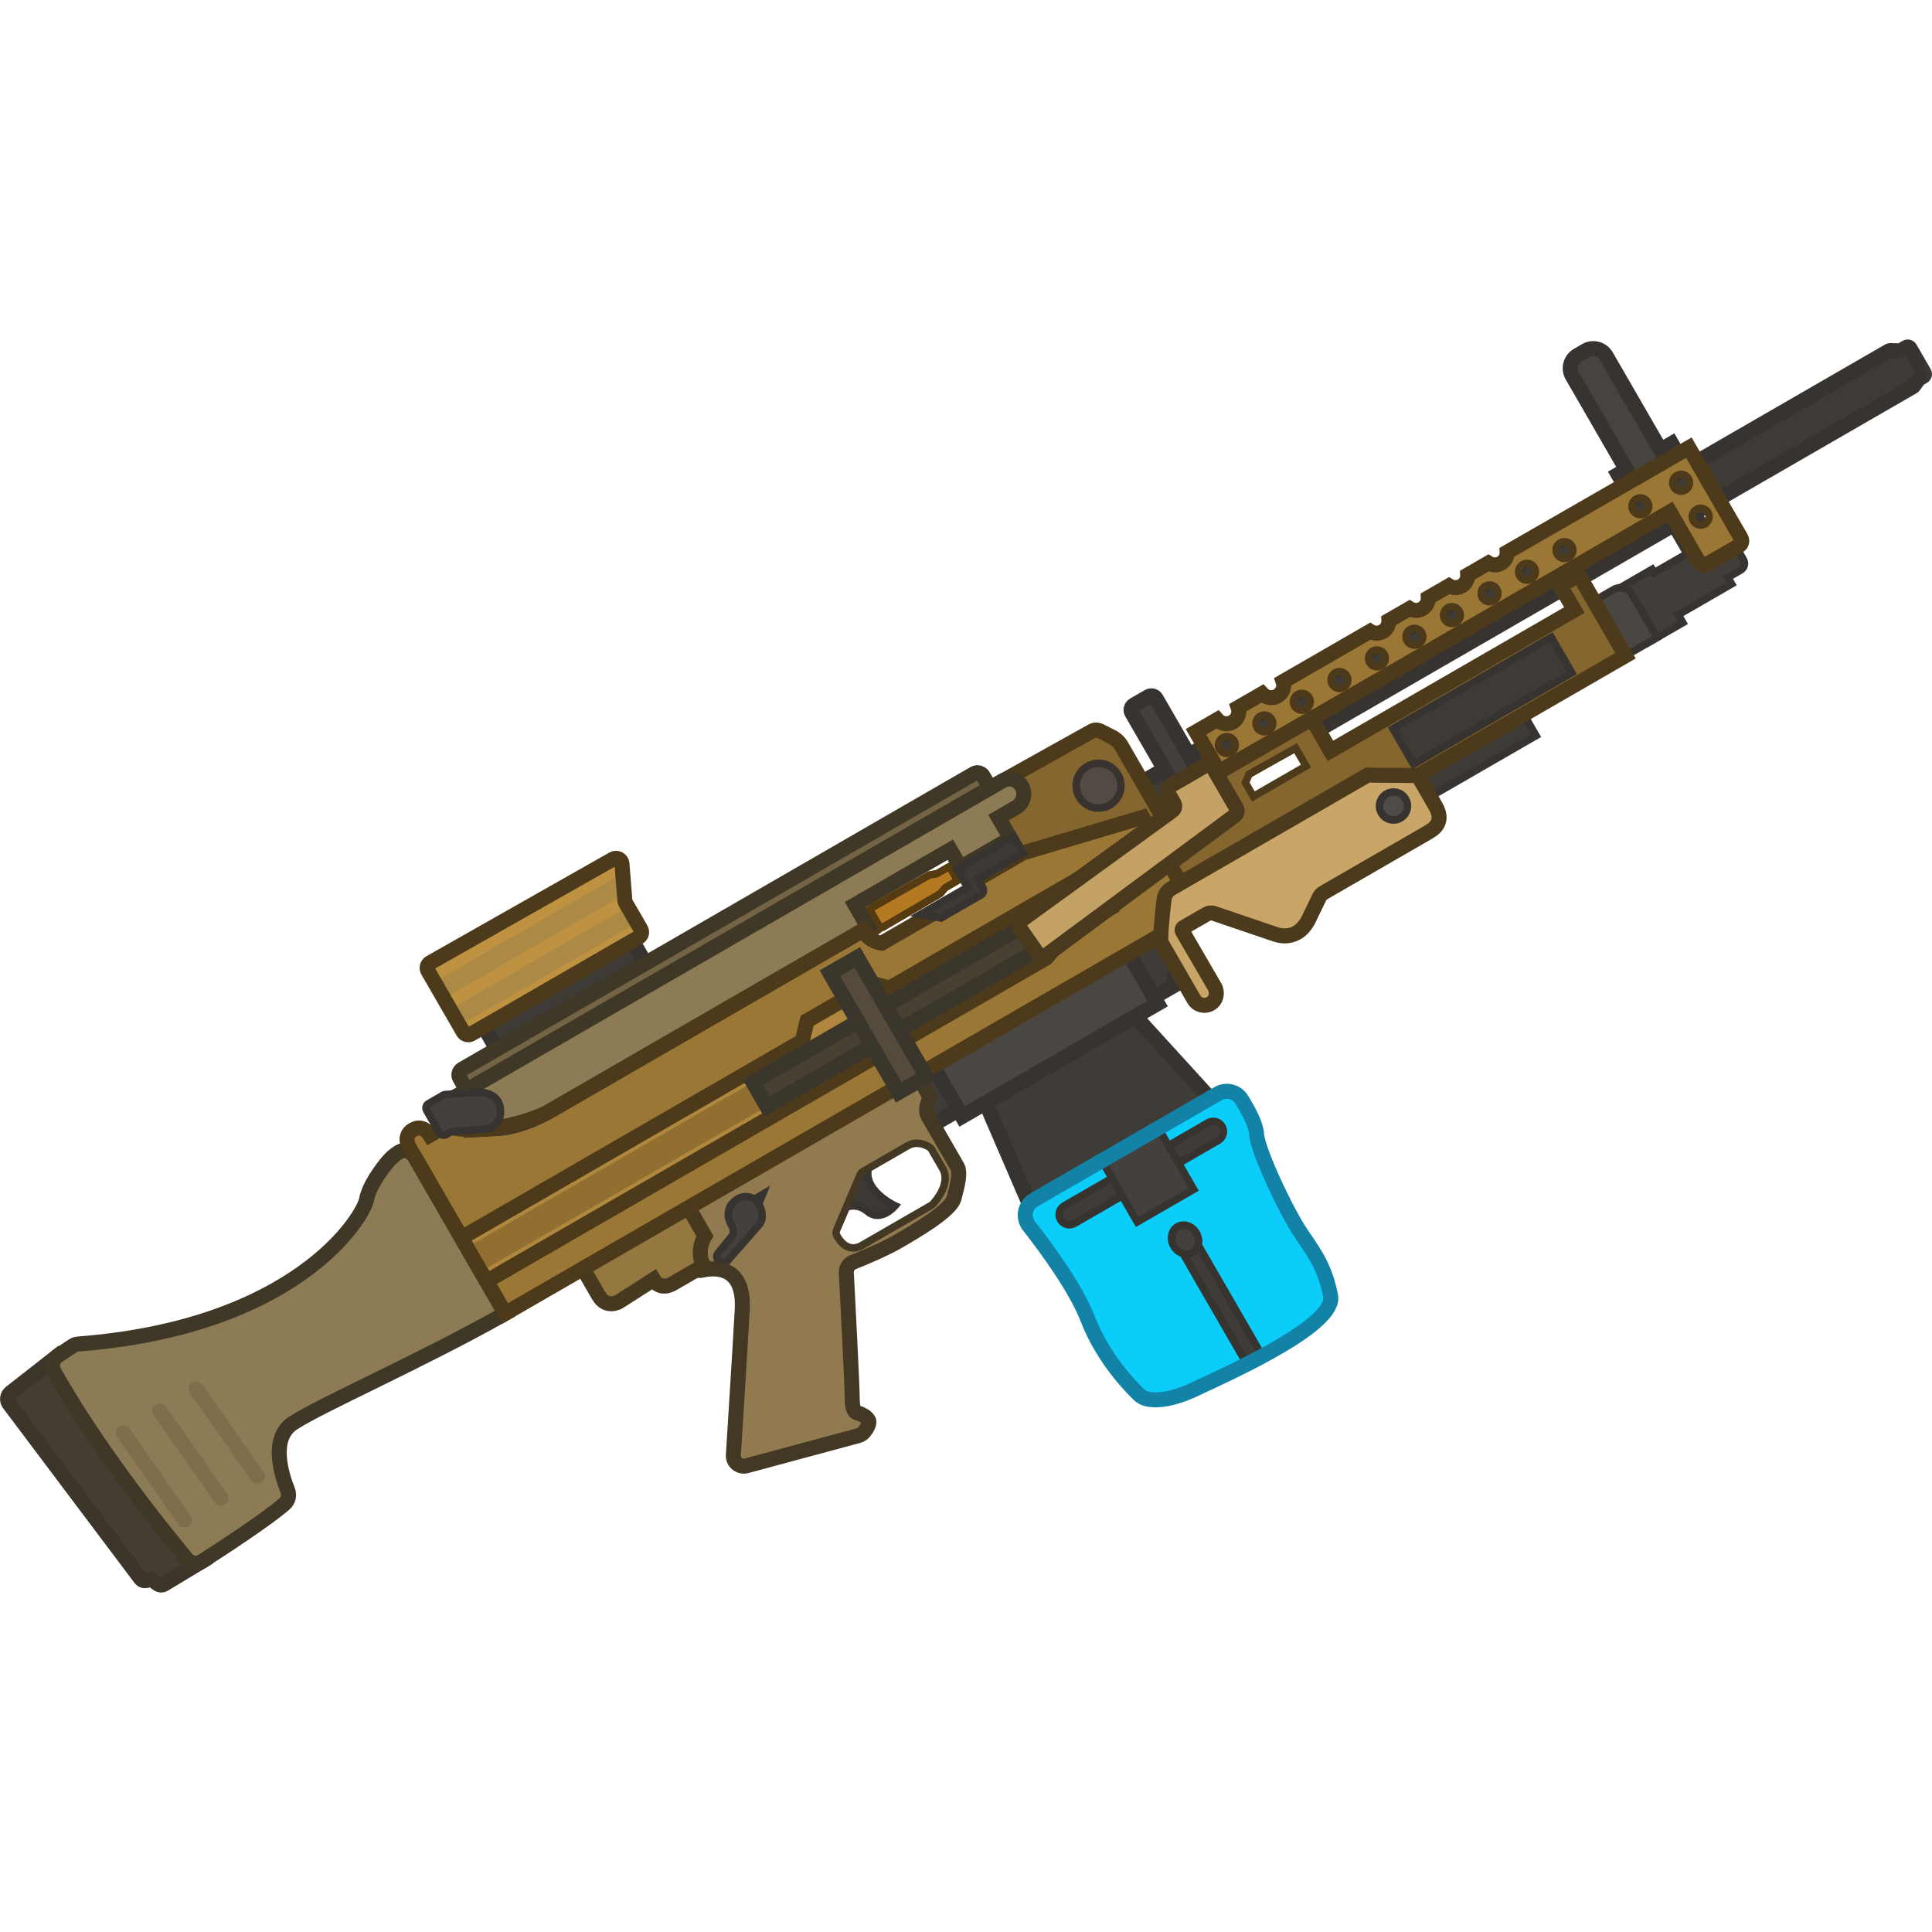 <svg width="110" height="110" viewBox="0 0 110 110" fill="none" xmlns="http://www.w3.org/2000/svg">
<g clip-path="url(#clip0_184_367)">
<mask id="mask0_184_367" style="mask-type:luminance" maskUnits="userSpaceOnUse" x="-2" y="3" width="113" height="113">
<path d="M110.935 3.106H-1.239V115.281H110.935V3.106Z" fill="white"/>
</mask>
<g mask="url(#mask0_184_367)">
<path d="M89.828 20.229C89.42 20.465 89.28 20.987 89.516 21.395L92.602 26.74L92.131 27.012L92.712 28.019L95.756 26.261L95.175 25.255L94.541 25.621L91.455 20.276C91.219 19.867 90.697 19.727 90.289 19.963L89.828 20.229Z" fill="#47433E" stroke="#363330" stroke-width="0.854"/>
<path d="M58.624 68.586L56.081 62.696L64.57 57.794L69.256 62.937L58.624 68.586Z" fill="#3F3B37" stroke="#363330" stroke-width="0.854" stroke-miterlimit="3.994"/>
<path d="M50.992 61.89L52.452 64.419L66.864 56.099L66.936 54.12L66.314 53.044L50.992 61.89Z" fill="#3F3B37" stroke="#363330" stroke-width="0.854" stroke-miterlimit="3.994"/>
<path d="M63.933 53.721L52.804 60.145L54.78 63.567L65.908 57.142L63.933 53.721Z" fill="#4A4641" stroke="#363330" stroke-width="0.854"/>
<path d="M47.902 68.876C47.902 68.876 48.616 68.328 49.392 68.972C50.159 69.62 50.962 68.654 50.962 68.654C50.962 68.654 48.574 67.555 49.713 65.917C50.852 64.278 47.151 67.298 47.151 67.298L47.902 68.876Z" fill="#3C3835" stroke="#363330" stroke-width="0.427" stroke-miterlimit="3.994"/>
<path d="M51.636 61.434L37.978 69.32C37.877 69.378 37.847 69.518 37.915 69.614L39.317 72.041C39.444 72.262 39.708 72.38 39.957 72.322C40.75 72.146 42.402 72.075 42.258 74.587C42.105 77.36 41.83 81.578 41.755 82.848C41.74 83.077 41.853 83.294 42.064 83.405C42.206 83.482 42.365 83.501 42.509 83.454L48.886 81.735C49.013 81.698 49.118 81.626 49.198 81.53C49.348 81.345 49.548 81.034 49.442 80.85C49.32 80.638 49.047 80.526 48.92 80.476C48.886 80.46 48.848 80.457 48.819 80.449C48.737 80.435 48.522 80.339 48.524 79.663C48.523 78.94 48.267 73.95 48.186 72.451C48.176 72.2 48.324 71.967 48.56 71.867C49.178 71.621 50.362 71.122 51.088 70.702C52.1 70.118 54.123 68.95 54.318 68.225C54.512 67.499 54.706 66.774 54.494 66.406L52.837 63.536C52.784 63.444 52.759 63.337 52.757 63.227C52.763 63.089 52.775 62.898 52.843 62.761C52.928 62.589 52.911 62.39 52.816 62.225L52.47 61.627C52.283 61.367 51.921 61.27 51.636 61.434ZM53.674 66.536C54.141 67.345 53.325 68.332 53.119 68.549C53.088 68.579 53.065 68.604 53.029 68.625L49.083 70.903C48.31 71.349 47.833 70.693 47.651 70.356C47.593 70.255 47.59 70.122 47.641 70.019L48.979 66.88C49.008 66.802 49.071 66.741 49.145 66.698L51.692 65.228C52.189 64.941 52.708 65.181 52.901 65.303C52.955 65.333 53.01 65.386 53.042 65.442L53.674 66.536Z" fill="#917A4F"/>
<path d="M40.885 71.345C40.593 71.692 41.177 72.087 41.442 71.763L43.221 69.731C43.497 69.426 43.404 68.878 43.197 68.541L43.417 68.004L42.947 68.276C42.63 68.068 42.112 68.036 41.692 68.517C41.42 68.827 41.378 69.329 41.651 69.761C41.774 69.956 41.805 70.214 41.66 70.392L40.885 71.345Z" fill="#44403C" stroke="#363330" stroke-width="0.427"/>
<path d="M37.978 69.32L51.636 61.434C51.921 61.27 52.283 61.367 52.47 61.627L52.816 62.225C52.911 62.39 52.928 62.589 52.843 62.761C52.775 62.898 52.763 63.089 52.757 63.227C52.759 63.337 52.784 63.444 52.837 63.536L54.494 66.406C54.706 66.774 54.512 67.499 54.318 68.225C54.123 68.95 52.1 70.118 51.088 70.702C50.362 71.122 49.178 71.621 48.56 71.867C48.324 71.967 48.176 72.2 48.186 72.451C48.267 73.95 48.523 78.94 48.524 79.663C48.522 80.339 48.737 80.435 48.819 80.449C48.848 80.457 48.886 80.46 48.92 80.476C49.047 80.526 49.32 80.638 49.442 80.85C49.548 81.034 49.348 81.345 49.198 81.53C49.118 81.626 49.013 81.698 48.886 81.735L42.509 83.454C42.365 83.501 42.206 83.482 42.064 83.405C41.853 83.294 41.74 83.077 41.755 82.848C41.83 81.578 42.105 77.36 42.258 74.587C42.402 72.075 40.75 72.146 39.957 72.322C39.708 72.38 39.444 72.262 39.317 72.041L37.915 69.614C37.847 69.518 37.877 69.378 37.978 69.32Z" stroke="#423824" stroke-width="0.854" stroke-miterlimit="3.994" stroke-linecap="round"/>
<path d="M53.118 68.548C53.324 68.332 54.14 67.345 53.673 66.536L53.041 65.441C53.009 65.386 52.953 65.332 52.899 65.302C52.706 65.181 52.188 64.941 51.691 65.227L49.144 66.698C49.07 66.741 49.007 66.802 48.978 66.879L47.64 70.019C47.589 70.122 47.592 70.255 47.65 70.356C47.832 70.693 48.309 71.349 49.082 70.903L53.027 68.625C53.064 68.604 53.087 68.579 53.118 68.548Z" stroke="#423824" stroke-width="0.427" stroke-miterlimit="3.994" stroke-linecap="round"/>
<path d="M33.132 72.118L39.138 68.65L40.131 70.37C40.131 70.37 39.588 71.235 40.066 72.063L38.254 73.109C38.254 73.109 37.583 73.497 37.211 72.853L35.241 74.113C35.241 74.113 34.534 74.546 34.077 73.755C33.621 72.964 33.132 72.118 33.132 72.118Z" fill="#957840" stroke="#47391F" stroke-width="0.854" stroke-miterlimit="3.994" stroke-linecap="round"/>
<path d="M86.757 40.678L80.731 44.158L81.427 45.363L87.453 41.884L86.757 40.678Z" fill="#3E3B37" stroke="#363330" stroke-width="0.427" stroke-miterlimit="3.994"/>
<path d="M96.476 28.865L94.999 29.718L96.735 32.723L98.211 31.871L96.476 28.865Z" fill="#393632" stroke="#363330" stroke-width="0.427"/>
<path d="M3.24 77.23L0.591 79.305C0.41 79.459 0.374 79.737 0.518 79.923L8.001 89.871C8.098 90.001 8.277 90.037 8.417 89.956L8.498 89.909C8.534 89.889 8.579 89.891 8.613 89.915L8.988 90.184C9.092 90.259 9.23 90.265 9.34 90.199L11.51 88.891L3.24 77.23Z" fill="#453D31" stroke="#3C352A" stroke-width="0.854" stroke-miterlimit="3.994"/>
<path d="M109.227 21.599L108.955 21.977C108.942 21.996 108.923 22.007 108.905 22.018L65.808 46.9C65.735 46.942 65.648 46.919 65.61 46.855L64.527 44.978C64.49 44.914 64.513 44.827 64.587 44.785L107.546 19.982C107.573 19.966 107.598 19.965 107.621 19.963L108.154 19.974C108.178 19.973 108.212 19.966 108.23 19.955L108.542 19.775C108.615 19.732 108.703 19.756 108.74 19.82L109.558 21.236C109.595 21.301 109.572 21.388 109.499 21.43L109.268 21.563C109.259 21.568 109.24 21.579 109.227 21.599Z" fill="#3E3B37" stroke="#363330" stroke-width="0.854" stroke-miterlimit="3.994"/>
<path d="M94.063 32.415L92.131 33.53L93.884 36.565L95.815 35.45L95.555 35L98.59 33.247L98.378 32.88L99.104 32.46C99.316 32.338 99.386 32.077 99.264 31.865L98.69 30.872C98.568 30.66 98.307 30.59 98.096 30.713L97.369 31.132L97.21 30.856L94.175 32.608L94.063 32.415Z" fill="#413E39" stroke="#363330" stroke-width="0.427" stroke-miterlimit="3.994"/>
<path d="M94.343 36.299L92.32 37.467L90.52 34.35L91.881 33.565C92.24 33.358 92.713 33.477 92.926 33.844L94.343 36.299Z" fill="#4A4641" stroke="#363330" stroke-width="0.427" stroke-miterlimit="3.994"/>
<path fill-rule="evenodd" clip-rule="evenodd" d="M85.461 32.07C85.691 31.937 85.819 31.692 85.808 31.44L96.156 25.49L99.126 30.634C99.215 30.788 99.162 30.983 99.009 31.072L97.173 32.132C97.019 32.221 96.824 32.168 96.735 32.015L95.077 29.143L69.417 43.957L68.095 41.667L69.3 40.971C69.514 41.215 69.885 41.284 70.179 41.114C70.473 40.944 70.6 40.589 70.496 40.281L71.857 39.495C72.08 39.734 72.436 39.798 72.731 39.629C73.025 39.459 73.156 39.113 73.052 38.805L78.009 35.943C78.222 36.078 78.499 36.09 78.729 35.957C78.959 35.824 79.087 35.579 79.076 35.327L80.254 34.647C80.466 34.782 80.743 34.794 80.973 34.661C81.203 34.529 81.331 34.283 81.32 34.032L82.498 33.352C82.71 33.486 82.987 33.498 83.217 33.366C83.447 33.233 83.575 32.987 83.564 32.736L84.742 32.056C84.954 32.191 85.231 32.203 85.461 32.07ZM70.267 42.18C70.399 42.409 70.321 42.701 70.093 42.833C69.864 42.965 69.572 42.887 69.44 42.658C69.308 42.429 69.386 42.137 69.615 42.005C69.843 41.873 70.135 41.952 70.267 42.18ZM87.18 32.967C87.409 32.835 87.487 32.543 87.356 32.314C87.224 32.086 86.931 32.008 86.703 32.139C86.474 32.271 86.396 32.564 86.528 32.792C86.66 33.021 86.952 33.099 87.18 32.967ZM85.222 33.546C85.354 33.775 85.275 34.067 85.047 34.199C84.818 34.331 84.526 34.253 84.394 34.024C84.262 33.796 84.341 33.503 84.569 33.371C84.797 33.239 85.09 33.318 85.222 33.546ZM82.904 35.436C83.133 35.304 83.211 35.012 83.079 34.783C82.947 34.555 82.655 34.477 82.426 34.608C82.198 34.74 82.119 35.033 82.251 35.261C82.383 35.49 82.675 35.568 82.904 35.436ZM80.945 36.015C81.077 36.244 80.999 36.536 80.77 36.668C80.542 36.8 80.249 36.722 80.117 36.493C79.986 36.265 80.064 35.972 80.292 35.84C80.521 35.709 80.813 35.787 80.945 36.015ZM78.637 37.9C78.865 37.768 78.944 37.476 78.811 37.247C78.68 37.019 78.387 36.94 78.159 37.072C77.93 37.204 77.852 37.496 77.984 37.725C78.116 37.954 78.408 38.032 78.637 37.9ZM76.678 38.479C76.81 38.708 76.731 39 76.503 39.132C76.274 39.264 75.982 39.186 75.85 38.957C75.718 38.728 75.796 38.436 76.025 38.304C76.254 38.172 76.546 38.251 76.678 38.479ZM74.36 40.369C74.589 40.237 74.667 39.945 74.535 39.716C74.403 39.488 74.111 39.409 73.882 39.541C73.654 39.673 73.575 39.966 73.707 40.194C73.839 40.423 74.132 40.501 74.36 40.369ZM72.401 40.948C72.533 41.177 72.455 41.469 72.226 41.601C71.998 41.733 71.705 41.655 71.573 41.426C71.442 41.198 71.52 40.905 71.749 40.773C71.977 40.641 72.269 40.72 72.401 40.948ZM89.314 31.735C89.543 31.603 89.621 31.311 89.489 31.082C89.357 30.854 89.065 30.776 88.836 30.908C88.608 31.04 88.529 31.332 88.661 31.56C88.793 31.789 89.086 31.867 89.314 31.735ZM93.81 28.588C93.942 28.817 93.863 29.109 93.635 29.241C93.406 29.373 93.114 29.294 92.982 29.066C92.85 28.837 92.928 28.545 93.157 28.413C93.385 28.281 93.678 28.36 93.81 28.588ZM95.954 27.901C96.183 27.77 96.261 27.477 96.129 27.249C95.998 27.02 95.705 26.942 95.477 27.074C95.248 27.206 95.17 27.498 95.302 27.727C95.434 27.955 95.726 28.034 95.954 27.901ZM97.244 29.179C97.376 29.408 97.298 29.7 97.069 29.832C96.841 29.964 96.548 29.886 96.416 29.657C96.284 29.429 96.363 29.137 96.591 29.005C96.82 28.872 97.112 28.951 97.244 29.179Z" fill="#9B7735"/>
<path d="M35.632 52.918L27.171 57.803L28.658 60.378L37.119 55.493L35.632 52.918Z" fill="#3E3B37" stroke="#363330" stroke-width="0.854" stroke-miterlimit="3.994"/>
<path d="M24.365 55.278L26.367 58.745C26.462 58.911 26.666 58.965 26.831 58.87L36.359 53.369C36.525 53.273 36.579 53.07 36.484 52.904L35.623 51.415C35.597 51.369 35.585 51.327 35.577 51.27L35.413 49.182C35.394 48.935 35.123 48.785 34.902 48.912L24.489 54.814C24.324 54.91 24.27 55.113 24.365 55.278Z" fill="#BE9241"/>
<path d="M35.455 49.711L24.731 55.913L25.273 56.852L35.549 50.919L35.455 49.711Z" fill="#AD8946"/>
<path d="M35.745 51.626L25.629 57.467L26.16 58.387L36.276 52.546L35.745 51.626Z" fill="#AD8946"/>
<path d="M58.873 68.317C58.349 68.62 58.206 69.328 58.591 69.805C59.565 71.045 61.253 73.332 61.946 75.127C62.801 77.331 64.368 78.94 64.838 79.393C64.96 79.519 65.117 79.6 65.276 79.642C65.692 79.746 66.56 79.784 68.036 79.091C70.258 78.054 76.094 75.42 75.758 73.775C75.421 72.13 74.904 71.447 74.069 70.213C73.234 68.978 71.598 65.508 71.541 64.56C71.514 64.024 71.07 63.213 70.696 62.607C70.416 62.144 69.817 61.999 69.348 62.27L58.873 68.317Z" fill="#0ACEF9"/>
<path d="M88.84 33.356L89.637 34.735L75.749 42.753L74.687 40.914L65.859 45.949L63.852 42.473C63.725 42.252 63.533 42.069 63.292 41.95L62.635 41.618C62.483 41.546 62.312 41.547 62.165 41.632L55.977 45.082L61.765 55.107L92.547 37.334L89.892 32.736L88.84 33.356ZM74.359 43.617L71.361 45.348L70.91 44.566L71.118 44.078L73.77 42.596L74.359 43.617Z" fill="#85662E"/>
<path d="M89.637 34.735L88.84 33.356L89.892 32.736L92.547 37.334L61.765 55.107L55.977 45.082L62.165 41.632C62.312 41.547 62.483 41.546 62.635 41.618L63.292 41.95C63.533 42.069 63.725 42.252 63.852 42.473L65.859 45.949L74.687 40.914L75.749 42.753L89.637 34.735Z" stroke="#4C3A1A" stroke-width="0.854" stroke-miterlimit="3.994" stroke-linecap="round"/>
<path d="M71.361 45.348L74.359 43.617L73.769 42.596L71.118 44.078L70.909 44.566L71.361 45.348Z" stroke="#4C3A1A" stroke-width="0.427" stroke-miterlimit="3.994" stroke-linecap="round"/>
<path d="M23.29 65.311L28.759 74.784L68.215 52.005L65.055 46.533L58.256 48.558L55.219 50.311L55.431 50.679L50.189 53.706C50.189 53.706 49.48 53.624 49.127 52.97L31.193 63.324C31.193 63.324 28.084 64.813 25.331 64.133L24.477 64.626C24.477 64.626 24.104 63.982 23.512 64.325C22.919 64.669 23.29 65.311 23.29 65.311Z" fill="#9B7735"/>
<path d="M3.073 78.08C3.826 79.448 6.097 83.275 10.623 88.756C10.838 89.024 11.213 89.077 11.502 88.898C12.592 88.195 15.17 86.523 16.206 85.618C16.418 85.434 16.485 85.126 16.384 84.865C16.031 83.978 15.363 81.886 16.682 81.027C18.312 79.963 23.963 77.496 28.763 74.787L23.64 65.912C23.463 65.585 23.053 65.401 22.731 65.587C22.485 65.73 22.254 65.934 22.056 66.174C21.757 66.538 21.021 67.484 20.866 68.31C20.686 69.272 16.957 75.558 4.455 76.522C4.336 76.529 4.234 76.564 4.138 76.632L3.287 77.197C3.003 77.385 2.907 77.771 3.073 78.08Z" fill="#8D7B55" stroke="#403826" stroke-width="0.854" stroke-miterlimit="3.994" stroke-linecap="round"/>
<path d="M26.272 70.474L45.678 59.27L45.956 58.116L49.644 55.987L50.645 56.255L65.663 47.584L59.559 54.554L27.701 72.948L26.272 70.474Z" fill="#B0873C" stroke="#4C3A1A" stroke-width="0.854" stroke-miterlimit="3.994" stroke-linecap="round"/>
<path d="M11.518 78.827C11.382 78.633 11.116 78.587 10.923 78.722C10.73 78.857 10.683 79.123 10.818 79.316L14.305 84.293C14.44 84.486 14.706 84.533 14.899 84.398C15.092 84.263 15.139 83.996 15.004 83.803L11.518 78.827Z" fill="#7E6E4C"/>
<path d="M8.852 79.978C9.046 79.843 9.312 79.89 9.447 80.083L12.933 85.06C13.069 85.253 13.022 85.519 12.829 85.654C12.636 85.789 12.37 85.743 12.234 85.549L8.748 80.573C8.613 80.38 8.659 80.113 8.852 79.978Z" fill="#7E6E4C"/>
<path d="M6.777 81.226C6.97 81.091 7.236 81.138 7.371 81.331L10.858 86.308C10.993 86.501 10.946 86.767 10.753 86.902C10.56 87.037 10.294 86.99 10.159 86.797L6.672 81.82C6.537 81.627 6.584 81.361 6.777 81.226Z" fill="#7E6E4C"/>
<path d="M63.183 45.838C63.793 45.486 64.002 44.707 63.65 44.097C63.298 43.488 62.518 43.279 61.909 43.631C61.299 43.983 61.09 44.762 61.443 45.372C61.794 45.981 62.574 46.19 63.183 45.838Z" fill="#514B44" stroke="#38332E" stroke-width="0.427" stroke-miterlimit="3.994"/>
<path d="M62.363 50.36L26.587 71.015L27.384 72.395L63.159 51.74L62.363 50.36Z" fill="#916F31"/>
<path d="M88.324 36.284L79.311 41.488L80.479 43.511L89.492 38.307L88.324 36.284Z" fill="#3E3B37" stroke="#363330" stroke-width="0.427" stroke-miterlimit="3.994"/>
<path d="M54.503 50.094C55.54 49.495 56.288 48.847 56.172 48.647C56.057 48.447 55.123 48.771 54.085 49.37L54.503 50.094Z" fill="#B58B21" stroke="#564210" stroke-width="0.427"/>
<path d="M49.371 51.835L49.286 51.884L49.268 51.95L49.861 52.976L49.927 52.994L50.012 52.945L49.371 51.835Z" fill="#B57921"/>
<path d="M49.286 51.884L49.179 51.699C49.131 51.727 49.095 51.774 49.08 51.828L49.286 51.884ZM49.371 51.835L49.556 51.728C49.497 51.626 49.366 51.591 49.264 51.65L49.371 51.835ZM49.268 51.95L49.062 51.895C49.047 51.95 49.055 52.008 49.084 52.057L49.268 51.95ZM49.861 52.976L49.676 53.083C49.704 53.132 49.751 53.167 49.805 53.182L49.861 52.976ZM49.927 52.994L49.872 53.2C49.927 53.215 49.985 53.207 50.034 53.179L49.927 52.994ZM50.012 52.945L50.118 53.13C50.221 53.071 50.255 52.941 50.197 52.838L50.012 52.945ZM49.393 52.068L49.477 52.02L49.264 51.65L49.179 51.699L49.393 52.068ZM50.045 52.869L49.453 51.844L49.084 52.057L49.676 53.083L50.045 52.869ZM49.905 52.76L49.821 52.809L50.034 53.179L50.118 53.13L49.905 52.76ZM49.186 51.941L49.827 53.052L50.197 52.838L49.556 51.728L49.186 51.941ZM49.474 52.006L49.492 51.939L49.08 51.828L49.062 51.895L49.474 52.006ZM49.983 52.788L49.916 52.77L49.805 53.182L49.872 53.2L49.983 52.788Z" fill="#563A10"/>
<path d="M49.544 51.835L49.415 51.91L49.969 52.87L50.098 52.795L49.544 51.835Z" fill="#97651C" stroke="#563A10" stroke-width="0.427" stroke-linejoin="round"/>
<path d="M49.6 51.705L52.917 49.816L53.349 49.74L54.06 49.329L54.526 50.135L53.814 50.546L53.532 50.881L50.238 52.81L50.125 52.844L49.514 51.785L49.6 51.705Z" fill="#B57921" stroke="#563A10" stroke-width="0.427" stroke-linejoin="round"/>
<path d="M26.573 62.071L26.175 61.383C26.075 61.209 26.137 60.977 26.312 60.876L55.466 44.043C55.641 43.943 55.873 44.005 55.974 44.179L56.371 44.867L26.573 62.071Z" fill="#736445" stroke="#403826" stroke-width="0.854" stroke-miterlimit="3.994" stroke-linecap="round"/>
<path d="M57.068 44.464C57.454 44.241 57.947 44.373 58.17 44.759C58.415 45.182 58.267 45.733 57.844 45.978L56.851 46.551L57.536 47.738L54.685 49.384L54.106 48.381L48.68 51.514L49.423 52.801L31.397 63.209C29.558 64.271 28.319 64.25 28.319 64.25L26.655 64.34L25.651 62.602L57.068 44.464Z" fill="#8D7B55" stroke="#403826" stroke-width="0.854" stroke-miterlimit="3.994" stroke-linecap="round"/>
<path d="M68.146 44.447L67.318 44.925C67.171 45.01 66.973 44.965 66.883 44.808L64.44 40.578C64.355 40.431 64.4 40.233 64.557 40.142L65.394 39.659C65.541 39.574 65.739 39.62 65.829 39.776L68.271 44.007C68.353 44.168 68.302 44.357 68.146 44.447Z" fill="#44403C" stroke="#363330" stroke-width="0.854" stroke-miterlimit="3.994"/>
<path d="M68.787 63.922L60.595 68.652C60.317 68.812 60.222 69.167 60.382 69.444C60.542 69.722 60.897 69.817 61.175 69.656L69.367 64.927C69.644 64.766 69.74 64.412 69.579 64.134C69.419 63.857 69.064 63.762 68.787 63.922Z" fill="#3F3B37" stroke="#37332F" stroke-width="0.427"/>
<path d="M71.793 77.076L70.939 77.569L67.046 70.826L67.9 70.333L71.793 77.076Z" fill="#3F3B37" stroke="#37332F" stroke-width="0.427"/>
<path d="M65.949 64.232L62.739 66.085L64.752 69.57L67.962 67.717L65.949 64.232Z" fill="#44403B" stroke="#37332F" stroke-width="0.427"/>
<path d="M67.899 71.314C68.255 71.109 68.353 70.613 68.118 70.207C67.884 69.801 67.406 69.638 67.05 69.843C66.694 70.048 66.596 70.544 66.831 70.95C67.066 71.357 67.544 71.52 67.899 71.314Z" fill="#44403B" stroke="#37332F" stroke-width="0.427" stroke-miterlimit="3.994"/>
<path d="M23.29 65.311L28.759 74.784L68.215 52.005L65.055 46.533L58.256 48.558L55.219 50.311L55.431 50.679L50.189 53.706C50.189 53.706 49.48 53.624 49.127 52.97L31.101 63.377C31.101 63.377 28.084 64.813 25.331 64.133L24.477 64.626C24.477 64.626 24.104 63.982 23.512 64.325C22.919 64.669 23.29 65.311 23.29 65.311Z" stroke="#4C3A1A" stroke-width="0.854" stroke-miterlimit="3.994" stroke-linecap="round"/>
<path d="M62.361 50.361L42.864 61.618L43.66 62.998L63.158 51.741L62.361 50.361Z" fill="#474033" stroke="#3B362B" stroke-width="0.854" stroke-miterlimit="3.994"/>
<path d="M48.813 54.505L47.249 55.408L51.168 62.196L52.732 61.293L48.813 54.505Z" fill="#544B3C" stroke="#3B362B" stroke-width="0.854" stroke-miterlimit="3.994"/>
<path d="M58.072 52.849L59.088 54.311C59.202 54.466 59.409 54.506 59.563 54.392L70.3 46.439C70.437 46.336 70.478 46.153 70.393 46.005L69.076 43.725C68.986 43.568 68.778 43.505 68.612 43.6L66.653 44.731C66.497 44.821 66.433 45.03 66.529 45.195L66.837 45.729C66.922 45.876 66.886 46.068 66.744 46.163L58.154 52.397C58.003 52.496 57.964 52.703 58.072 52.849Z" fill="#C4A165" stroke="#4A391C" stroke-width="0.854" stroke-miterlimit="3.994" stroke-linecap="round"/>
<path d="M24.289 63.218L25.027 64.496C25.102 64.625 25.276 64.672 25.405 64.597L25.662 64.448C25.699 64.427 25.741 64.415 25.779 64.418L27.608 64.294C27.836 64.28 28.547 64.058 28.496 63.204C28.45 62.426 27.822 62.23 27.44 62.205C27.096 62.183 25.666 62.288 25.33 62.323C25.292 62.32 25.255 62.342 25.218 62.363L24.381 62.846C24.262 62.915 24.215 63.089 24.289 63.218Z" fill="#44403C" stroke="#363330" stroke-width="0.427" stroke-miterlimit="3.994"/>
<path d="M80.73 44.157L81.729 45.887C82.271 46.826 81.614 47.216 81.292 47.402L75.341 50.838C75.249 50.891 75.173 50.971 75.123 51.074L74.581 52.196C73.903 53.741 72.628 53.189 72.604 53.191L69.127 52.01C68.986 51.957 68.825 51.976 68.687 52.055L67.381 52.809C67.307 52.852 67.28 52.953 67.323 53.027C67.684 53.652 69.153 56.176 69.153 56.176C69.344 56.507 69.26 56.936 68.935 57.136C68.6 57.342 68.17 57.234 67.974 56.894L66.115 53.675C66.03 53.528 66.185 51.991 66.273 51.23C66.299 50.957 66.456 50.719 66.695 50.581L77.865 44.132L80.73 44.157Z" fill="#C9A667" stroke="#4B3A1B" stroke-width="0.854" stroke-miterlimit="3.994" stroke-linecap="round"/>
<path d="M58.873 68.317C58.349 68.62 58.206 69.328 58.591 69.805C59.565 71.045 61.253 73.332 61.946 75.127C62.801 77.331 64.368 78.94 64.838 79.393C64.96 79.519 65.117 79.6 65.276 79.642C65.692 79.746 66.56 79.784 68.036 79.091C70.258 78.054 76.094 75.42 75.758 73.775C75.421 72.13 74.904 71.447 74.069 70.213C73.234 68.978 71.598 65.508 71.541 64.56C71.514 64.024 71.07 63.213 70.696 62.607C70.416 62.144 69.817 61.999 69.348 62.27L58.873 68.317Z" stroke="#1283A6" stroke-width="0.854" stroke-miterlimit="3.994" stroke-linecap="round"/>
<path d="M79.737 46.581C80.118 46.361 80.249 45.874 80.029 45.493C79.809 45.112 79.322 44.981 78.941 45.202C78.56 45.422 78.429 45.909 78.649 46.289C78.869 46.67 79.356 46.801 79.737 46.581Z" fill="#4F4B46" stroke="#363330" stroke-width="0.427" stroke-miterlimit="3.994"/>
<path d="M85.461 32.07C85.691 31.937 85.819 31.692 85.808 31.44L96.156 25.49L99.126 30.634C99.215 30.788 99.162 30.983 99.009 31.072L97.173 32.132C97.019 32.221 96.824 32.168 96.735 32.015L95.077 29.143L69.417 43.957L68.095 41.667L69.3 40.971C69.514 41.215 69.885 41.284 70.179 41.114C70.473 40.944 70.6 40.589 70.496 40.281L71.857 39.495C72.08 39.734 72.436 39.798 72.731 39.629C73.025 39.459 73.156 39.113 73.052 38.805L78.009 35.943C78.222 36.078 78.499 36.09 78.729 35.957C78.959 35.824 79.087 35.579 79.076 35.327L80.254 34.647C80.466 34.782 80.743 34.794 80.973 34.661C81.203 34.529 81.331 34.283 81.32 34.032L82.498 33.352C82.71 33.486 82.987 33.498 83.217 33.366C83.447 33.233 83.575 32.987 83.564 32.736L84.742 32.056C84.954 32.191 85.231 32.203 85.461 32.07Z" stroke="#4C3A1A" stroke-width="0.854" stroke-miterlimit="3.994"/>
<path d="M70.267 42.18C70.399 42.408 70.321 42.7 70.092 42.833C69.864 42.964 69.571 42.886 69.439 42.658C69.307 42.429 69.386 42.137 69.614 42.005C69.843 41.873 70.135 41.951 70.267 42.18Z" stroke="#4C3A1A" stroke-width="0.427" stroke-miterlimit="3.994"/>
<path d="M87.18 32.967C87.409 32.835 87.487 32.542 87.355 32.314C87.223 32.085 86.931 32.007 86.702 32.139C86.474 32.271 86.395 32.563 86.528 32.792C86.659 33.02 86.952 33.099 87.18 32.967Z" stroke="#4C3A1A" stroke-width="0.427" stroke-miterlimit="3.994"/>
<path d="M85.221 33.546C85.353 33.774 85.275 34.067 85.047 34.199C84.818 34.331 84.526 34.252 84.394 34.024C84.262 33.795 84.34 33.503 84.569 33.371C84.797 33.239 85.09 33.317 85.221 33.546Z" stroke="#4C3A1A" stroke-width="0.427" stroke-miterlimit="3.994"/>
<path d="M82.904 35.436C83.132 35.304 83.211 35.011 83.079 34.783C82.947 34.554 82.654 34.476 82.426 34.608C82.197 34.74 82.119 35.032 82.251 35.261C82.383 35.489 82.675 35.568 82.904 35.436Z" stroke="#4C3A1A" stroke-width="0.427" stroke-miterlimit="3.994"/>
<path d="M80.945 36.015C81.077 36.243 80.999 36.536 80.77 36.668C80.541 36.8 80.249 36.721 80.117 36.493C79.985 36.264 80.063 35.972 80.292 35.84C80.521 35.708 80.813 35.786 80.945 36.015Z" stroke="#4C3A1A" stroke-width="0.427" stroke-miterlimit="3.994"/>
<path d="M78.636 37.9C78.865 37.768 78.943 37.475 78.811 37.247C78.679 37.018 78.387 36.94 78.158 37.072C77.93 37.204 77.852 37.496 77.983 37.725C78.115 37.953 78.408 38.032 78.636 37.9Z" stroke="#4C3A1A" stroke-width="0.427" stroke-miterlimit="3.994"/>
<path d="M76.677 38.479C76.809 38.707 76.731 38.999 76.502 39.131C76.274 39.263 75.982 39.185 75.85 38.956C75.718 38.728 75.796 38.436 76.025 38.304C76.253 38.172 76.546 38.25 76.677 38.479Z" stroke="#4C3A1A" stroke-width="0.427" stroke-miterlimit="3.994"/>
<path d="M74.36 40.369C74.588 40.237 74.666 39.944 74.535 39.716C74.403 39.487 74.11 39.409 73.882 39.541C73.653 39.673 73.575 39.965 73.707 40.194C73.839 40.422 74.131 40.501 74.36 40.369Z" stroke="#4C3A1A" stroke-width="0.427" stroke-miterlimit="3.994"/>
<path d="M72.401 40.948C72.533 41.176 72.454 41.468 72.226 41.6C71.997 41.733 71.705 41.654 71.573 41.426C71.441 41.197 71.519 40.905 71.748 40.773C71.977 40.641 72.269 40.719 72.401 40.948Z" stroke="#4C3A1A" stroke-width="0.427" stroke-miterlimit="3.994"/>
<path d="M89.314 31.735C89.543 31.603 89.621 31.311 89.489 31.082C89.357 30.853 89.065 30.775 88.836 30.907C88.608 31.039 88.529 31.331 88.661 31.56C88.793 31.788 89.085 31.867 89.314 31.735Z" stroke="#4C3A1A" stroke-width="0.427" stroke-miterlimit="3.994"/>
<path d="M93.809 28.588C93.941 28.816 93.863 29.108 93.634 29.24C93.406 29.372 93.114 29.294 92.982 29.066C92.85 28.837 92.928 28.545 93.156 28.413C93.385 28.281 93.677 28.359 93.809 28.588Z" stroke="#4C3A1A" stroke-width="0.427" stroke-miterlimit="3.994"/>
<path d="M95.954 27.901C96.183 27.769 96.261 27.477 96.129 27.248C95.997 27.02 95.705 26.941 95.476 27.073C95.248 27.205 95.169 27.498 95.301 27.726C95.433 27.955 95.726 28.033 95.954 27.901Z" stroke="#4C3A1A" stroke-width="0.427" stroke-miterlimit="3.994"/>
<path d="M97.244 29.179C97.376 29.407 97.297 29.7 97.069 29.832C96.84 29.964 96.548 29.885 96.416 29.657C96.284 29.428 96.362 29.136 96.591 29.004C96.82 28.872 97.112 28.95 97.244 29.179Z" stroke="#4C3A1A" stroke-width="0.427" stroke-miterlimit="3.994"/>
<path d="M52.422 52.052L53.577 52.268L55.876 50.941C55.876 50.941 56.105 50.784 55.945 50.508L55.68 50.049L58.258 48.56L57.722 47.631L54.5 49.491L55.09 50.512L52.422 52.052Z" fill="#3D3A36" stroke="#363330" stroke-width="0.427" stroke-miterlimit="3.994"/>
<path d="M24.365 55.278L26.367 58.745C26.462 58.911 26.666 58.965 26.831 58.87L36.359 53.369C36.525 53.273 36.579 53.07 36.484 52.904L35.623 51.415C35.597 51.369 35.585 51.327 35.577 51.27L35.413 49.182C35.394 48.935 35.123 48.785 34.902 48.912L24.489 54.814C24.324 54.91 24.27 55.113 24.365 55.278Z" stroke="#4C3A1A" stroke-width="0.854" stroke-miterlimit="3.994" stroke-linecap="round"/>
</g>
</g>
<defs>
<clipPath id="clip0_184_367">
<rect width="110" height="110" fill="white"/>
</clipPath>
</defs>
</svg>
